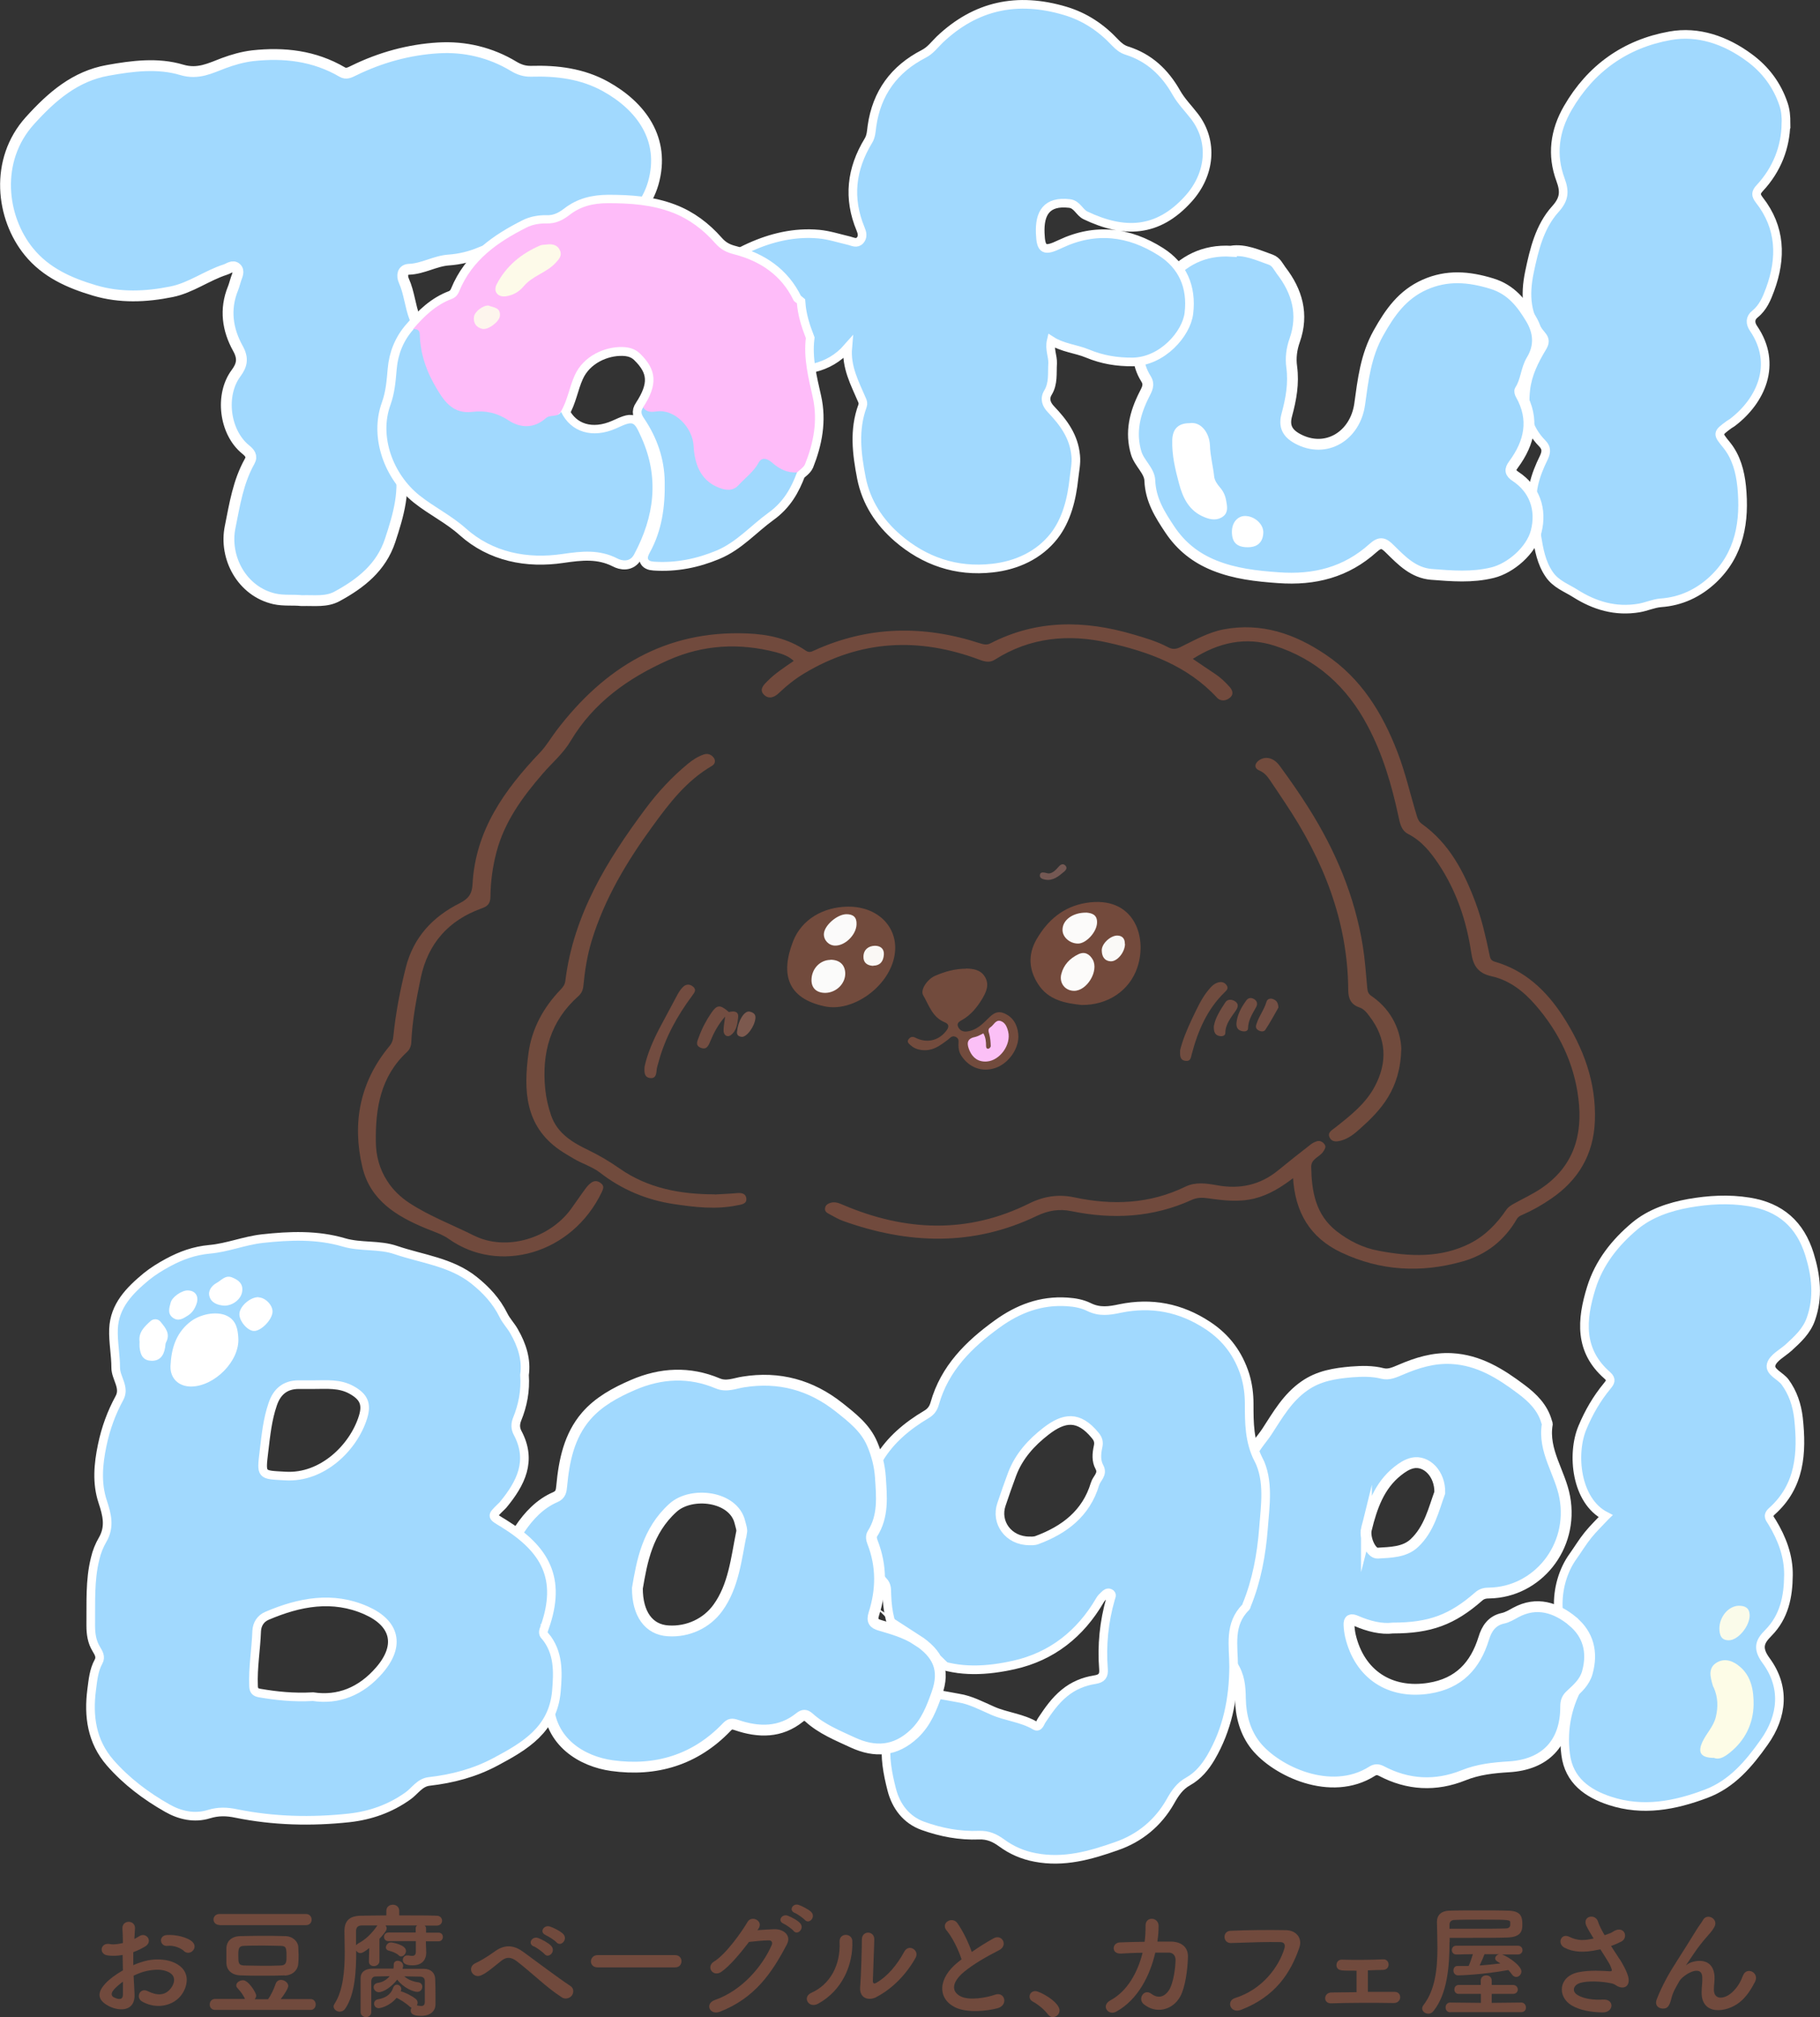 <?xml version="1.0" encoding="UTF-8"?>
<svg id="Layer_2" xmlns="http://www.w3.org/2000/svg" viewBox="0 0 115.93 128.47">
  <rect x="0" y="0" width="115.93" height="128.47" fill="#333333" stroke="none"/>
  <defs>
    <style>
      .cls-1 {
        fill: #fafbea;
      }

      .cls-2 {
        fill: #fbc0f6;
      }

      .cls-3 {
        fill: #fbfafa;
      }

      .cls-4 {
        fill: #724d41;
      }

      .cls-5 {
        fill: #714a3d;
      }

      .cls-6 {
        fill: #fdfae9;
      }

      .cls-7 {
        fill: #fbfbfa;
      }

      .cls-8 {
        fill: #724b3d;
      }

      .cls-9 {
        fill: #faf8f5;
      }

      .cls-10 {
        fill: #704c3f;
      }

      .cls-11 {
        fill: none;
        stroke-width: 1.11px;
      }

      .cls-11, .cls-12, .cls-13 {
        stroke: #fff;
        stroke-miterlimit: 10;
      }

      .cls-14 {
        fill: #fff;
      }

      .cls-15 {
        fill: #fdfce7;
      }

      .cls-16 {
        fill: #fdf5ed;
      }

      .cls-17 {
        fill: #fcfbfa;
      }

      .cls-18 {
        fill: #7c594e;
      }

      .cls-12 {
        stroke-width: .69px;
      }

      .cls-12, .cls-13, .cls-19 {
        fill: #a1d9fe;
      }

      .cls-13 {
        stroke-width: .55px;
      }

      .cls-20 {
        fill: #faf9f7;
      }

      .cls-21 {
        fill: #febcf9;
      }

      .cls-22 {
        fill: #724e42;
      }

      .cls-23 {
        fill: #734e42;
      }

      .cls-24 {
        fill: #734f44;
      }

      .cls-25 {
        fill: #745853;
      }

      .cls-26 {
        fill: #734a3c;
      }

      .cls-27 {
        fill: #714b3d;
      }

      .cls-28 {
        fill: #724c40;
      }
    </style>
  </defs>
  <g id="Layer_1-2" data-name="Layer_1">
    <g>
      <g>
        <path class="cls-5" d="M82.46,74.96c-.83.64-1.63,1.14-2.57,1.37-.99.24-1.97.12-2.95-.02-.36-.05-.69-.05-1.02.1-2.48,1.13-5.05,1.26-7.68.72-.78-.16-1.47-.04-2.19.3-4.07,1.96-8.2,1.81-12.36.32-.31-.11-.59-.29-.88-.44-.17-.08-.3-.2-.25-.4.04-.19.2-.27.38-.32.28-.07.53.04.78.15,3.96,1.68,7.92,1.85,11.84-.1.93-.46,1.86-.6,2.86-.39,2.43.52,4.81.43,7.09-.68.64-.31,1.33-.21,2-.09,1.46.27,2.77-.01,3.92-.96.66-.54,1.33-1.07,2-1.59.13-.11.29-.2.45-.25.2-.06.39.04.5.21.1.15.01.29-.08.43-.22.36-.79.47-.78.99.03,1.56.27,3.04,1.62,4.1.8.62,1.68,1.06,2.66,1.24,1.99.38,3.98.48,5.85-.47.94-.48,1.68-1.23,2.28-2.11.14-.21.33-.32.53-.43.56-.31,1.14-.58,1.67-.93,2.08-1.38,2.71-3.39,2.41-5.76-.28-2.26-1.24-4.22-2.72-5.93-.76-.88-1.67-1.6-2.82-1.85-.85-.19-1.16-.67-1.28-1.47-.3-2.03-.94-3.95-2.09-5.68-.51-.76-1.08-1.47-1.92-1.9-.48-.25-.54-.72-.64-1.17-.43-1.99-1-3.94-1.97-5.75-1.31-2.47-3.24-4.22-5.92-5.08-1.84-.59-3.55-.21-5.2.84.5.34.97.66,1.44.97.34.23.63.51.9.81.18.2.28.46.05.67-.25.23-.61.28-.85.02-1.88-2.03-4.34-2.92-6.93-3.5-2.52-.57-4.97-.35-7.22,1.08-.33.21-.64.13-.99,0-3.85-1.44-7.59-1.27-11.16.88-.58.35-1.11.77-1.6,1.24-.3.29-.66.42-.97.1-.3-.32-.01-.61.22-.84.49-.5,1.08-.88,1.69-1.3-.33-.31-.72-.44-1.12-.55-2.35-.61-4.64-.49-6.87.5-2.54,1.13-4.76,2.7-6.21,5.13-.49.83-1.19,1.4-1.79,2.1-1.29,1.49-2.44,3.06-2.95,5.01-.24.92-.37,1.86-.38,2.81,0,.46-.18.63-.59.77-2.09.76-3.39,2.23-3.85,4.42-.28,1.35-.54,2.7-.6,4.08-.01.24-.09.46-.27.63-1.69,1.56-2.02,3.59-1.99,5.73.01.88.23,1.72.72,2.48.37.58.85,1.04,1.43,1.42,1.29.84,2.73,1.38,4.09,2.06,2.06,1.03,4.81.19,6.18-1.67.32-.44.62-.89.94-1.32.1-.14.22-.27.36-.37.22-.16.44-.12.64.05.19.16.13.34.04.53-1.9,3.99-6.58,5.25-9.74,3.01-.45-.32-.97-.47-1.47-.68-1.87-.77-3.55-1.79-4.05-3.91-.66-2.81-.16-5.42,1.72-7.69.18-.21.24-.42.26-.68.15-1.47.43-2.91.79-4.34.49-1.93,1.72-3.23,3.43-4.09.56-.28.79-.6.82-1.21.18-3.43,2.04-6.02,4.3-8.39.41-.43.69-.93,1.04-1.39,3.05-4.01,6.94-6.4,12.14-6.19,1.32.05,2.62.32,3.74,1.09.2.14.35.09.53,0,3.46-1.58,7-1.63,10.58-.46.23.07.43.12.66,0,2.95-1.52,5.99-1.48,9.09-.57.76.22,1.53.45,2.23.82.28.15.5.12.76,0,.9-.44,1.78-.95,2.78-1.14,2.4-.45,4.52.28,6.48,1.6,2.27,1.52,3.62,3.72,4.58,6.2.51,1.32.82,2.7,1.23,4.05.06.21.13.39.32.53,1.77,1.26,2.71,3.09,3.44,5.05.39,1.05.64,2.15.87,3.25.04.2.06.4.33.48,1.93.55,3.29,1.84,4.35,3.47,1.31,2.02,2.13,4.21,2.04,6.67-.08,2.13-1.04,3.77-2.79,4.96-.58.4-1.18.74-1.82,1.02-.14.06-.27.12-.36.27-.79,1.37-1.97,2.29-3.48,2.71-2.63.74-5.22.6-7.71-.58-1.97-.93-2.95-2.55-3.07-4.82Z"/>
        <path class="cls-27" d="M45.52,76.07c.44-.03.89-.04,1.33-.08.31-.03.64-.04.69.33.04.36-.32.39-.58.44-1.35.28-2.7.12-4.04-.08-1.73-.26-3.31-.92-4.7-2-.51-.39-1.14-.57-1.69-.9-.3-.18-.6-.35-.89-.55-2.21-1.54-2.29-3.8-1.98-6.14.21-1.57.95-2.93,2.06-4.08.15-.16.26-.31.29-.54.52-4.21,2.65-7.67,5.11-10.97.79-1.06,1.68-2.02,2.7-2.86.3-.25.63-.46,1-.59.26-.09.51,0,.66.23.12.19.05.39-.14.5-1.6.93-2.7,2.36-3.76,3.82-1.65,2.26-3.08,4.64-3.9,7.34-.28.93-.43,1.89-.52,2.85-.03.27-.12.47-.32.65-1.79,1.59-2.34,3.62-2.11,5.92.06.58.19,1.14.38,1.69.4,1.14,1.36,1.71,2.36,2.19.7.34,1.35.72,1.99,1.17,1.81,1.27,3.89,1.65,6.07,1.65Z"/>
        <path class="cls-27" d="M89.26,66.8c-.07,2.59-1.29,3.89-2.66,5.11-.33.3-.69.58-1.12.71-.27.08-.62.15-.78-.17-.17-.33.14-.47.35-.64.96-.76,1.93-1.51,2.52-2.62.82-1.54.75-3.05-.33-4.46-.17-.23-.35-.47-.64-.57-.54-.18-.72-.56-.72-1.11-.03-4.41-1.6-8.31-4.02-11.92-.32-.48-.64-.97-.97-1.45-.17-.25-.36-.48-.67-.61-.34-.14-.33-.44-.01-.66.41-.27.93-.16,1.31.37.64.87,1.26,1.76,1.84,2.68,1.71,2.71,2.94,5.62,3.45,8.8.14.88.2,1.77.28,2.65.02.22.06.38.27.52,1.39.95,1.86,2.34,1.9,3.35Z"/>
        <path class="cls-26" d="M68.89,64c-1.03-.11-2.1-.3-2.76-1.32-.6-.92-.66-1.89-.11-2.85.71-1.23,1.71-2.09,3.16-2.33,3.02-.49,3.93,2.12,3.27,4.1-.5,1.5-1.9,2.42-3.55,2.4Z"/>
        <path class="cls-8" d="M53.99,57.74c2.11-.03,3.46,1.57,2.91,3.45-.53,1.82-2.67,3.26-4.36,2.9-2.41-.51-2.83-2.07-2.02-4.15.55-1.4,1.93-2.18,3.47-2.2Z"/>
        <path class="cls-8" d="M61.54,61.68c.44.01.94.07,1.21.55.28.48.07.95-.18,1.37-.32.53-.71,1.02-1.26,1.34-.17.1-.38.19-.29.43.09.23.3.35.56.32.49-.05.86-.34,1.19-.66.34-.33.65-.73,1.19-.5.57.24.84.72.9,1.32.09.87-.58,1.86-1.45,2.16-.85.29-1.68-.02-2.17-.77-.15-.23-.19-.46-.19-.71,0-.18.07-.39-.18-.5-.24-.11-.36.09-.5.19-.42.31-.83.64-1.39.66-.36.01-.69-.06-.97-.31-.12-.11-.26-.21-.14-.38.11-.16.26-.2.45-.1.73.37,1.51.18,1.99-.49.15-.21.14-.39-.14-.5-.78-.32-1-1.09-1.37-1.73-.19-.33.26-1.01.77-1.23.61-.26,1.24-.45,1.97-.45Z"/>
        <path class="cls-28" d="M41.06,67.92c.16-.76.52-1.62.95-2.44.38-.72.76-1.43,1.15-2.15.08-.15.18-.3.3-.43.19-.22.44-.26.67-.08.26.2.11.39-.04.59-.95,1.28-1.72,2.66-2.14,4.22-.05.19-.12.37-.13.56-.02.29-.1.52-.44.46-.31-.05-.36-.31-.32-.74Z"/>
        <path class="cls-10" d="M75.16,66.93c.15-.65.45-1.38.79-2.09.3-.62.58-1.26,1.03-1.8.17-.21.36-.41.64-.48.23-.06.43.03.54.23.09.17-.03.28-.14.39-1.13,1.09-1.72,2.48-2.11,3.96-.06.25-.08.46-.4.42-.3-.04-.36-.24-.34-.63Z"/>
        <path class="cls-4" d="M46.18,64.75c-.44.5-.71,1.02-.94,1.57-.12.3-.25.56-.62.4-.37-.16-.18-.45-.1-.69.2-.55.47-1.06.8-1.54.34-.49.54-.51,1-.13.04.03.09.09.12.09.3-.08.61-.05.58.32-.04.42-.11.9-.48,1.16-.21.15-.46,0-.45-.32,0-.27.06-.53.1-.86Z"/>
        <path class="cls-22" d="M77.33,65.31c.08-.49.41-1,.73-1.49.13-.2.42-.19.63-.04.22.16.17.36.04.56-.3.45-.67.85-.68,1.44,0,.19-.2.23-.36.2-.31-.05-.39-.28-.37-.68Z"/>
        <path class="cls-23" d="M78.76,65.14c.05-.51.3-.98.62-1.42.13-.18.31-.21.51-.09.21.13.22.33.12.51-.23.42-.5.82-.51,1.33,0,.22-.22.24-.41.19-.24-.06-.35-.22-.33-.52Z"/>
        <path class="cls-24" d="M81.43,64.17c-.24.42-.51.93-.83,1.41-.1.15-.32.12-.48.01-.16-.11-.13-.27-.07-.42.16-.48.48-.88.62-1.37.05-.18.24-.25.43-.17.2.08.32.21.33.54Z"/>
        <path class="cls-18" d="M46.96,65.63c.06-.63.45-1.26.77-1.21.2.04.41.13.39.41-.04.53-.56,1.24-.88,1.2-.24-.03-.34-.15-.28-.41Z"/>
        <path class="cls-25" d="M66.74,55.62c.24.04.48-.17.7-.43.13-.15.29-.22.44-.05.13.16-.01.3-.12.39-.34.28-.69.58-1.18.49-.16-.03-.38-.09-.34-.31.03-.19.22-.17.51-.09Z"/>
        <path class="cls-17" d="M68.42,63.1c-.57,0-.96-.49-.82-1.06.15-.6.55-1.01,1.09-1.27.4-.19.71-.02.92.35.39.72-.37,1.98-1.19,1.98Z"/>
        <path class="cls-17" d="M69.22,58.12c.31.03.67.12.66.62,0,.61-.71,1.37-1.23,1.35-.52-.01-.98-.42-.97-.88,0-.62.66-1.11,1.54-1.09Z"/>
        <path class="cls-20" d="M71.66,60.11c0,.53-.5,1.14-.92,1.11-.41-.03-.55-.33-.56-.68-.02-.44.56-.97,1-.96.31.01.48.2.47.53Z"/>
        <path class="cls-7" d="M52.89,61.12c.58,0,.93.31.95.85.02.66-.56,1.24-1.25,1.26-.56.01-.9-.29-.9-.81,0-.71.53-1.28,1.2-1.29Z"/>
        <path class="cls-3" d="M54.56,58.86c-.01.66-.72,1.37-1.36,1.36-.41,0-.74-.35-.72-.75.03-.54.85-1.25,1.44-1.25.42,0,.66.19.64.64Z"/>
        <path class="cls-9" d="M55.62,61.51c-.39-.02-.64-.21-.62-.61.02-.44.33-.66.73-.67.35,0,.6.19.57.57-.03.41-.22.69-.68.7Z"/>
        <path class="cls-2" d="M62.64,65.81c.15.27.17.53.17.8,0,.1.04.21.17.17.06-.02.13-.11.13-.16-.01-.25-.03-.5-.09-.74-.05-.18-.12-.34.07-.46.21-.14.33-.49.64-.4.3.09.42.39.49.68.2.83-.53,1.84-1.36,1.9-.54.04-.9-.23-1.1-.69-.16-.37-.24-.76.35-.87.18-.04.35-.15.53-.23Z"/>
      </g>
      <path class="cls-12" d="M19.21,38.25c-.53-.06-1.12.02-1.72-.11-2.08-.47-3.23-2.63-2.83-4.58.29-1.44.51-2.88,1.24-4.18.19-.34,0-.55-.26-.76-1.34-1.09-1.64-3.47-.6-4.86.37-.5.47-.93.12-1.56-.67-1.2-.86-2.5-.32-3.83.08-.19.12-.39.19-.59.08-.24.23-.52.02-.71-.22-.2-.48.03-.7.1-1.18.38-2.19,1.16-3.42,1.41-1.63.33-3.28.4-4.9-.08-1.59-.47-3.1-1.13-4.19-2.47-1.77-2.17-2.21-5.82.06-8.34,1.4-1.55,2.89-2.84,4.97-3.21,1.56-.28,3.18-.49,4.71-.03,1.04.31,1.82-.11,2.67-.43.6-.22,1.19-.39,1.84-.47,2.01-.22,3.93,0,5.71,1.04.25.15.48.03.72-.09,1.71-.84,3.53-1.34,5.41-1.45,1.68-.1,3.33.29,4.8,1.18.35.21.7.32,1.1.31,1.65-.05,3.26.15,4.73.96,2.26,1.25,3.85,3.36,3.05,6.17-.37,1.28-1.22,2.26-2.33,2.96-1.94,1.22-4.04,1.64-6.3,1.13-.8-.18-1.59-.01-2.34.3-.66.28-1.34.45-2.06.5-.87.06-1.64.56-2.53.59-.42.02-.47.41-.32.74.34.76.39,1.6.69,2.37.13.33.02.63-.05.94-.18.78-.12,1.63-.55,2.33-.45.74-.48,1.57-.56,2.38-.06.64-.07,1.28-.17,1.92-.09.55.22,1.1.35,1.63.42,1.75-.06,3.35-.59,4.96-.57,1.72-1.87,2.74-3.38,3.56-.68.37-1.43.25-2.22.27Z"/>
      <path class="cls-13" d="M113.76,7.91c-.03,1.45-.56,2.88-1.67,4.07-.25.27-.27.44-.03.75,1.38,1.76,1.43,3.7.69,5.71-.21.57-.45,1.15-.96,1.56-.32.25-.32.59-.09.92,1.55,2.28.45,4.61-1.33,5.97-.07.06-.16.1-.23.15-.77.57-.76.56-.15,1.31.61.76.85,1.68.95,2.62.22,2.22-.11,4.32-1.83,5.94-.93.87-2.04,1.39-3.32,1.48-.48.04-.91.25-1.39.33-1.5.25-2.83-.15-4.06-.93-.57-.36-1.23-.59-1.65-1.2-.52-.75-.66-1.6-.8-2.45-.07-.45-.06-.92-.17-1.36-.34-1.31.06-2.5.62-3.64.19-.4.15-.64-.1-.9-.95-.96-1.2-2.14-1.05-3.43.11-.98.54-1.84,1.04-2.67.19-.31.21-.51-.03-.79-1.01-1.18-1.08-2.56-.78-4.01.3-1.44.65-2.91,1.65-4.02.58-.64.61-1.12.33-1.88-.58-1.56-.38-3.1.46-4.55,1.46-2.53,3.67-4.1,6.51-4.61,1.81-.33,3.56.29,5.04,1.38,1.03.75,1.79,1.75,2.2,2.99.12.36.16.71.16,1.26Z"/>
      <g>
        <path class="cls-12" d="M78.43,15.99c.86-.13,1.68.25,2.52.55.35.13.47.44.65.68,1.03,1.33,1.45,2.8.87,4.45-.2.56-.27,1.13-.19,1.7.14,1.05-.04,2.04-.31,3.04-.2.72.02,1.17.68,1.53,1.81.98,3.68-.18,3.96-2.21.21-1.52.38-3.07,1.19-4.52.75-1.34,1.54-2.45,2.95-3.08,1.42-.63,2.8-.52,4.27-.07,1.25.38,1.92,1.27,2.51,2.26.49.83.57,1.72.03,2.61-.36.59-.35,1.33-.74,1.92-.04.06,0,.19.04.26.91,1.6.58,3.07-.45,4.47-.25.33-.23.53.14.77,1.19.79,1.66,2.08,1.3,3.5-.31,1.21-1.63,2.34-2.78,2.62-1.3.32-2.59.21-3.88.11-1.15-.09-1.9-.87-2.64-1.6-.4-.4-.61-.51-1.09-.08-1.71,1.54-3.72,2.06-6.03,1.89-1.41-.1-2.76-.25-4.08-.78-1.19-.48-2.12-1.22-2.83-2.28-.64-.96-1.23-1.89-1.28-3.13-.02-.62-.68-1.11-.87-1.76-.39-1.32-.08-2.53.51-3.7.17-.34.36-.63.12-1.01-.61-.97-.6-1.98-.29-3.05.35-1.18.88-2.29,1.62-3.23.99-1.24,2.35-1.96,4.1-1.85Z"/>
        <g>
          <path class="cls-14" d="M75.77,26.95c.77-.12,1.27.67,1.3,1.4.02.69.2,1.33.27,2,.03.25.19.48.36.68.21.24.34.5.4.83.07.38.15.76-.18,1.02-.36.28-.78.23-1.19.06-.98-.39-1.38-1.21-1.63-2.15-.24-.9-.46-1.81-.43-2.76.02-.71.38-1.08,1.1-1.08Z"/>
          <path class="cls-14" d="M78.47,33.86c0-.58.36-1,.84-1,.6,0,1.18.52,1.16,1.06-.02.61-.37.94-1.01.93-.68,0-.99-.32-.99-.98Z"/>
        </g>
      </g>
      <path class="cls-13" d="M44.68,19.3c.16-1.93,1.53-2.85,3.07-3.55,1.39-.63,2.87-.98,4.41-.84.65.06,1.29.27,1.93.42.24.06.49.21.7-.03.19-.22.13-.47.03-.71-.82-1.96-.6-3.83.49-5.62.18-.29.19-.62.23-.93.3-2.12,1.42-3.64,3.3-4.61.43-.22.69-.59,1.01-.9,2.3-2.19,4.96-2.74,7.99-1.84,1.28.38,2.31,1.08,3.2,2.03.21.22.44.41.73.5,1.43.45,2.43,1.39,3.16,2.68.31.55.78,1.02,1.17,1.53,1.21,1.6.99,3.69-.4,5.23-1.97,2.19-4.13,2.21-6.55,1.06-.39-.18-.54-.71-1.03-.76-1.46-.17-1.91.62-1.86,1.89.04,1.08.26,1.18,1.28.69,2.24-1.06,4.39-.79,6.4.49,1.39.88,1.99,2.24,1.79,3.92-.16,1.32-1.7,3.07-3.57,3.1-1,.01-1.94-.14-2.88-.53-.74-.31-1.59-.36-2.32-.83-.13.55.11.99.09,1.45-.04.64.06,1.28-.3,1.87-.24.4-.09.76.2,1.06.8.84,1.46,1.73,1.57,2.95.05.5-.06.96-.11,1.43-.14,1.33-.47,2.67-1.28,3.7-.95,1.2-2.36,1.86-3.92,2.03-2.3.26-4.34-.45-6.05-1.93-1.14-.99-1.98-2.24-2.29-3.81-.3-1.55-.49-3.07.07-4.59.05-.15.02-.26-.04-.39-.45-1.05-1.01-2.07-.9-3.33-1.25,1.43-2.87,1.51-4.55,1.5-1.76-.02-3.11-.8-4.24-2.07-.52-.42-.82-1.6-.57-2.23Z"/>
      <g>
        <path class="cls-11" d="M51.28,29.56c-.09.21-.33.36-.51.53-.38,1.02-.88,1.9-1.83,2.58-1.11.8-2.02,1.87-3.32,2.41-1.26.53-2.57.79-3.95.7-.51-.03-.45-.27-.28-.58.78-1.41.98-2.94.95-4.52-.02-1.46-.49-2.79-1.29-3.99-.18-.27-.27-.46-.08-.73.95-1.45.88-2.39-.19-3.43-.33-.32-.73-.41-1.12-.42-1.12-.03-2.48.56-3.04,1.8-.35.77-.46,1.62-.9,2.34-.04.05-.09.1-.14.15.05-.03.1-.08.14-.15.62,1.3,2.01,1.72,3.51,1.05,1.11-.5,1.12-.5,1.61.59,1.15,2.56.82,5.03-.47,7.44-.27.51-.78.41-1.08.25-1.14-.58-2.25-.46-3.48-.28-2.23.33-4.44-.09-6.17-1.64-.91-.82-2-1.34-2.94-2.09-1.69-1.35-2.58-3.76-1.85-5.76.28-.78.33-1.51.4-2.29.08-.94.43-1.82,1.08-2.54.69-.81,1.45-1.54,2.46-1.92.23-.09.37-.26.46-.48.82-2,2.46-3.14,4.29-4.06.37-.19.84-.27,1.26-.26.58.02,1.03-.2,1.45-.52.74-.58,1.54-.77,2.48-.78,1.41,0,2.79.09,4.11.6,1.07.41,1.97,1.1,2.71,1.94.36.41.71.59,1.23.72,1.65.43,3,1.33,3.77,2.93.04.07.13.12.2.18.06.78.29,1.51.57,2.23-.15,1.29.16,2.52.44,3.76.33,1.48.06,2.89-.49,4.27Z"/>
        <g>
          <path class="cls-21" d="M50.76,19.3c.06.78.29,1.51.57,2.23-.15,1.29.16,2.52.44,3.76.33,1.48.06,2.89-.49,4.27-.09.21-.33.35-.51.53-.6.4-1.06,0-1.5-.31-.42-.3-.71-.35-1.01.13-.19.31-.5.54-.76.8-.89.89-1.81.87-2.66-.07-.56-.62-.78-1.4-.88-2.2-.17-1.33-.8-1.97-2.14-2.03-.35-.02-.77.06-.86-.46.95-1.45.88-2.39-.19-3.43-.33-.32-.73-.41-1.12-.42-1.12-.03-2.48.56-3.04,1.8-.35.77-.46,1.62-.9,2.34-.82.94-2.38,1.45-3.57.68-.63-.41-1.25-.58-1.95-.48-1.24.17-1.94-.56-2.51-1.47-.64-1.02-1.05-2.14-1.16-3.36-.02-.24-.13-.44-.2-.66.69-.81,1.45-1.54,2.47-1.92.23-.09.37-.26.46-.48.82-2,2.46-3.14,4.29-4.06.37-.19.84-.27,1.26-.26.58.02,1.03-.2,1.45-.52.73-.58,1.54-.77,2.48-.77,1.41,0,2.79.09,4.11.6,1.07.41,1.97,1.1,2.71,1.94.36.41.71.59,1.23.72,1.65.43,3,1.33,3.77,2.93.04.07.13.12.2.18Z"/>
          <path class="cls-19" d="M26.33,20.95c.22.01.4.05.41.35.03,1.27.45,2.42,1.1,3.49.5.84,1.07,1.58,2.24,1.44.82-.1,1.57.05,2.31.54.74.49,1.62.54,2.38-.14.28-.25.75-.03.97-.4.62,1.3,2.01,1.72,3.51,1.05,1.11-.5,1.12-.5,1.61.59,1.15,2.56.82,5.03-.47,7.44-.27.51-.78.41-1.08.25-1.14-.58-2.25-.46-3.48-.28-2.23.33-4.44-.09-6.17-1.64-.92-.82-2-1.34-2.94-2.09-1.69-1.35-2.58-3.76-1.85-5.76.28-.78.33-1.51.4-2.29.08-.94.43-1.82,1.08-2.54Z"/>
          <path class="cls-19" d="M40.97,25.94c.21.34.56.3.86.26,1.14-.16,2.29,1.02,2.35,2.2.06,1.07.39,2.19,1.62,2.66.46.18.89.22,1.25-.17.43-.47.95-.84,1.27-1.42.21-.39.56-.27.86-.01.45.4.96.67,1.59.62-.38,1.02-.88,1.9-1.83,2.58-1.11.8-2.02,1.87-3.32,2.41-1.26.52-2.57.79-3.95.7-.51-.03-.45-.27-.28-.58.78-1.41.98-2.94.95-4.52-.02-1.46-.49-2.79-1.29-3.99-.18-.26-.28-.46-.08-.73Z"/>
        </g>
      </g>
      <g>
        <path class="cls-6" d="M34.93,15.56c.33-.02.6.07.74.39.15.34-.07.56-.27.78-.58.64-1.48.83-2.03,1.49-.32.38-.69.58-1.15.65-.52.07-.82-.32-.58-.77.6-1.16,1.57-1.95,2.75-2.46.16-.07.36-.05.54-.08Z"/>
        <path class="cls-16" d="M31.14,19.47c.33.12.76.12.7.66-.04.36-.75.91-1.13.81-.37-.09-.57-.36-.52-.76.04-.34.6-.76.95-.72Z"/>
      </g>
      <g>
        <g>
          <path class="cls-13" d="M102.27,96.55c-1.89-.97-2.18-3.96-1.47-5.64.4-.96.91-1.84,1.57-2.64.19-.23.32-.41.01-.68-1.81-1.58-1.65-3.54-1.02-5.57.5-1.61,1.51-2.88,2.77-3.94.98-.82,2.22-1.23,3.44-1.45,1.25-.22,2.54-.3,3.84-.09,2.01.32,3.26,1.44,3.85,3.34.42,1.36.58,2.73.09,4.12-.27.77-.84,1.29-1.42,1.82-.39.35-.99.65-1.11,1.08-.13.47.6.72.89,1.12.5.69.75,1.45.85,2.29.24,2.22.11,4.33-1.7,5.94-.33.3-.1.48.02.69.63,1.04,1.06,2.17,1.04,3.38-.01,1.34-.26,2.64-1.28,3.67-.5.51-.76.93-.14,1.77,1.22,1.66,1.07,3.52-.13,5.2-.97,1.37-2.05,2.66-3.71,3.28-1.99.75-4.02,1.13-6.1.45-1.44-.47-2.62-1.3-2.83-2.95-.22-1.69.14-3.29,1.03-4.74.33-.53.36-.94-.11-1.39-1.81-1.74-1.75-4.7-.44-6.51.32-.45.6-.92.95-1.35.33-.41.71-.77,1.1-1.19Z"/>
          <g>
            <path class="cls-15" d="M109.2,111.95c-.87,0-1.08-.34-.75-1.04.25-.53.69-.95.84-1.55.16-.65.14-1.26-.12-1.87-.03-.06-.07-.12-.08-.19-.15-.52-.3-1.08.26-1.42.54-.32,1.08-.09,1.5.28.72.62.86,1.54.85,2.39-.02,1.22-.54,2.29-1.52,3.07-.3.24-.64.46-.97.34Z"/>
            <path class="cls-1" d="M110.76,102.26c.4,0,.67.14.69.58.02.7-.73,1.62-1.33,1.62-.48,0-.59-.32-.6-.74,0-.75.57-1.44,1.23-1.46Z"/>
          </g>
        </g>
        <path class="cls-12" d="M100.18,103.25c-1.05-.86-2.28-1.29-3.63-.56-.26.14-.53.31-.82.37-.71.15-1.04.68-1.22,1.28-.54,1.75-1.6,2.87-3.47,3.17-2.49.4-4.44-.87-5.02-3.33-.05-.22-.08-.45-.09-.68-.02-.37.13-.42.47-.27.78.34,1.6.54,2.32.45,2.37,0,3.78-.53,5.46-2,.21-.19.43-.23.69-.23,3.03-.05,5.4-2.91,4.8-6.11-.29-1.57-1.4-2.94-1.11-4.65,0-.04-.03-.08-.04-.13-.25-.91-.89-1.54-1.61-2.08-1.33-1-2.71-1.87-4.45-1.96-1.16-.06-2.22.27-3.26.72-.36.15-.73.33-1.13.23-.66-.17-1.33-.15-1.99-.1-1.05.09-2.08.25-2.99.89-1.08.75-1.7,1.85-2.39,2.91-.39.59-.94,1.11-1.09,1.82-.32,1.48-.77,2.95-.6,4.48.09.82-.19,1.53-.47,2.25-.11.28-.34.48-.44.77-.68,1.91-.78,3.8.39,5.55.46.69.51,1.37.52,2.13.02,1.1.3,2.16.99,3.02,1.29,1.6,4.78,3.27,7.4,1.61.19-.12.36-.13.58-.02,1.7.9,3.47.99,5.24.28.94-.38,1.9-.48,2.87-.54,2.33-.13,3.65-1.5,3.64-3.84,0-.33.08-.54.33-.76.43-.4.88-.79,1.05-1.41.36-1.29.06-2.43-.93-3.25ZM87.04,97.36c.35-1.38.8-2.73,1.98-3.67.29-.23.6-.44.96-.52.88-.19,1.76.69,1.73,1.89-.38,1.03-.66,2.32-1.63,3.22-.62.58-1.52.58-2.33.63-.41.03-.86-.95-.71-1.55Z"/>
        <path class="cls-13" d="M80.16,92.95c-.59-1.17-.59-2.33-.59-3.55,0-.62-.08-1.24-.26-1.83-.42-1.32-1.18-2.37-2.38-3.16-1.73-1.14-3.59-1.49-5.58-1.08-.7.15-1.31.24-1.98-.09-.42-.21-.9-.3-1.4-.33-1.67-.11-3.11.44-4.43,1.39-1.82,1.31-3.37,2.84-4,5.08-.09.32-.25.53-.52.69-2.55,1.51-4.13,3.58-3.92,6.98-.21,1.22.11,2.55,1.17,3.66.24.25.21.54.22.83.08,2.38.89,3.51,2.94,4.32,1.68.67,3.46.55,5.16.17,2.41-.54,4.23-1.98,5.48-4.13.07-.12.17-.22.27-.31.1-.1.22-.2.36-.13.18.09.07.24.04.36-.42,1.47-.57,2.96-.45,4.48.03.41-.1.6-.56.67-.7.11-1.36.38-1.93.85-.6.49-1.02,1.1-1.44,1.73-.1.14-.18.5-.42.35-.84-.5-1.83-.57-2.7-.95-.71-.31-1.41-.69-2.18-.81-.87-.14-1.77-.42-2.65-.13-1.3.43-1.73,1.39-1.93,2.82-.14,1.06.06,2.12.32,3.13.27,1.07.93,1.94,1.99,2.32,1.14.41,2.34.64,3.57.59.57-.02,1,.17,1.45.5.63.46,1.33.77,2.13.92,1.82.35,3.51-.13,5.18-.72,1.48-.51,2.65-1.48,3.42-2.83.3-.54.61-1,1.14-1.29.64-.36,1.09-.91,1.45-1.52,1.05-1.79,1.44-3.75,1.45-5.79,0-1.32-.33-2.7.78-3.79.03-.03.03-.08.05-.13.64-1.56.94-3.22,1.07-4.87.11-1.47.37-3.05-.32-4.42ZM69.75,94.5c-.56,1.88-1.95,2.93-3.7,3.58-.19.07-.41.05-.48.05-1.34,0-2.17-1.18-1.78-2.32.22-.65.44-1.29.68-1.93.43-1.14,1.22-2.01,2.15-2.73,1.15-.89,2.08-1.03,3.14.26.2.24.25.44.18.74-.09.42-.13.88.09,1.28.25.46-.18.72-.28,1.07Z"/>
        <path class="cls-12" d="M58.4,104.44c-.73-.47-1.53-.69-2.34-.93-.39-.11-.54-.28-.4-.72.49-1.53.51-3.06-.08-4.57-.07-.18-.11-.38-.01-.54.72-1.13.59-2.36.51-3.6-.05-.74-.23-1.44-.52-2.12-.43-1.02-1.27-1.67-2.1-2.33-1.8-1.43-3.84-1.99-6.12-1.62-.53.08-1.06.33-1.62.09-1.81-.76-3.62-.67-5.4.1-1.11.48-2.19,1.06-2.99,1.99-1.08,1.26-1.4,2.83-1.55,4.44-.03.32-.06.56-.4.71-.98.42-1.7,1.19-2.27,2.04-.95,1.41-1.19,3.05-1.23,4.89-.19,1.64.75,2.91,2.11,3.89.47.34.67.71.78,1.2.07.33.14.68.15,1.02.07,2.59,2.19,3.8,4.05,4.06,2.8.39,5.31-.35,7.32-2.45.21-.22.33-.23.63-.13,1.41.48,2.79.5,4.02-.49.23-.18.37-.18.58,0,.81.74,1.83,1.15,2.8,1.6,1.41.65,2.72.58,3.93-.57.75-.72,1.09-1.62,1.42-2.54.55-1.53.09-2.55-1.29-3.44ZM47.23,97.61c-.33,1.65-.5,3.4-1.5,4.78-.71.99-1.91,1.55-3.16,1.47-1.25-.07-1.97-1.09-1.97-2.71.29-1.7.63-3.65,2.27-5.13,1.17-1.06,3.86-.75,4.26.92.05.22.15.45.11.67Z"/>
        <path class="cls-13" d="M34.72,104.2c-.17-.2-.11-.33-.03-.55,1.11-3.13.04-4.99-2.6-6.63-.78-.48-.82-.42-.19-1.04.05-.05.1-.09.15-.15,1.12-1.36,1.87-2.8.92-4.58-.15-.28-.15-.57-.03-.87.36-.88.54-1.8.47-2.82.14-.97-.16-1.9-.66-2.77-.2-.36-.5-.66-.68-1.03-.45-.91-1.11-1.62-1.89-2.24-1.45-1.15-3.28-1.34-4.96-1.91-1.07-.37-2.23-.17-3.32-.49-1.7-.5-3.44-.43-5.19-.24-1.15.13-2.23.58-3.36.68-.98.09-1.83.4-2.66.85-.48.26-.95.55-1.37.89-1.06.88-2.03,1.85-2.09,3.34-.03.82.14,1.64.14,2.46,0,.66.61,1.25.24,1.93-.52.95-.88,1.95-1.1,3.01-.25,1.2-.36,2.41.03,3.59.27.82.48,1.59,0,2.42-.21.36-.38.77-.48,1.21-.35,1.4-.26,2.83-.28,4.25,0,.54.07,1.05.36,1.52.14.23.3.49.14.78-.31.56-.36,1.19-.44,1.79-.22,1.69,0,3.3,1.17,4.65,1.04,1.19,2.29,2.13,3.65,2.9.79.45,1.72.67,2.65.38.59-.18,1.13-.17,1.74-.04,2.37.48,4.78.54,7.19.28,1.35-.15,2.62-.59,3.76-1.41.43-.31.74-.84,1.33-.91,1.49-.17,2.9-.54,4.23-1.25,1.88-1,3.66-2.05,3.88-4.48.11-1.26.15-2.49-.72-3.54ZM16.82,92.38c.12-1,.22-1.99.55-2.95.27-.81.8-1.24,1.63-1.25.34,0,.69,0,1.03,0,.8,0,1.6-.08,2.35.33.78.43,1.01.89.74,1.75-.6,1.92-2.58,3.88-4.94,3.74-1.58-.09-1.55-.01-1.36-1.62ZM24.17,106.36c-1.18,1.37-2.64,1.93-4.23,1.69-1.27.07-2.34-.05-3.4-.23-.29-.05-.38-.17-.39-.45-.05-1.17.16-2.33.2-3.5.02-.43.25-.8.66-.97,2.06-.88,4.18-1.29,6.32-.34,1.82.81,2.21,2.21.84,3.8Z"/>
        <g>
          <path class="cls-14" d="M12.17,88.3c-.79,0-1.34-.52-1.31-1.31.05-1.06.32-2.03,1.18-2.75.66-.56,1.75-.76,2.4-.45.62.29.71.89.74,1.41.1,1.48-1.53,3.1-3.02,3.1Z"/>
          <path class="cls-14" d="M8.89,85.44c-.08-.6.32-.96.7-1.31.18-.16.48-.16.64.05.3.37.64.75.35,1.3-.05.09-.04.21-.06.32-.09.58-.38.87-.86.86-.48-.01-.71-.27-.77-.87-.01-.11,0-.22,0-.34Z"/>
          <path class="cls-14" d="M16.47,82.62c.45.02.91.51.89.93-.03.52-.76,1.25-1.21,1.21-.41-.03-.93-.66-.9-1.1.03-.49.71-1.07,1.22-1.05Z"/>
          <path class="cls-14" d="M14.29,83.15c-.43-.03-.84-.18-.95-.6-.1-.35.14-.67.46-.85.3-.16.55-.52.98-.35.4.16.71.39.65.88-.06.5-.59.92-1.14.92Z"/>
          <path class="cls-14" d="M11.96,82.18c.5.01.72.38.56.85-.11.33-.29.59-.57.76-.28.18-.6.39-.95.12-.35-.27-.21-.63-.13-.95.09-.37.72-.79,1.09-.78Z"/>
        </g>
      </g>
      <g>
        <path class="cls-5" d="M8.57,126.98c.06,1.13-.95,1.11-1.59.8-.94-.46-.68-1.02-.26-1.47.24-.26.65-.57,1.11-.83,0-.33-.02-.67-.02-.98-.32.06-.65.07-.95.03-.58-.07-.49-.86.17-.72.2.04.49,0,.8-.07,0-.37-.02-.62-.03-.92-.03-.58.83-.57.8,0-.02.17-.02.43-.04.66.12-.06.22-.12.32-.18.43-.28.91.34.35.67-.24.14-.49.26-.74.35,0,.24,0,.54,0,.83.22-.1.45-.18.66-.24.68-.2,1.35-.13,1.75,0,1.3.45,1.09,1.51.69,2.09-.51.74-1.61.99-2.53.47-.45-.26-.14-.91.34-.67.61.3,1.12.31,1.5-.2.19-.25.41-.81-.28-1.06-.31-.12-.72-.14-1.28-.02-.28.06-.56.17-.83.3.02.42.05.83.06,1.17ZM7.24,126.73c-.17.18-.17.39.02.47.34.17.57.14.57-.17,0-.21,0-.5,0-.83-.23.17-.43.34-.59.52ZM11.71,124.24c-.2-.18-.64-.37-1.04-.32-.48.06-.61-.65-.04-.69s1.35.15,1.64.45c.19.2.14.42,0,.56s-.37.18-.57,0Z"/>
        <path class="cls-5" d="M13.71,128c-.24,0-.35-.17-.35-.35s.12-.35.35-.35h1.9c-.17-.32-.21-.38-.5-.71-.05-.06-.06-.1-.06-.16,0-.17.22-.32.43-.32.35,0,.84.8.84.98,0,.09-.05.17-.1.23h.57s.28,0,.28,0c.2-.26.39-.69.49-.99.06-.17.2-.24.34-.24.22,0,.46.17.46.39,0,.13-.23.52-.48.83h1.91c.21,0,.32.17.32.34s-.11.35-.32.35h-6.08ZM13.98,122.59c-.25,0-.38-.18-.38-.35s.13-.35.38-.35h5.51c.24,0,.36.18.36.36s-.12.35-.36.35h-5.51ZM18.14,125.8c-.46.02-.95.02-1.43.02s-.95,0-1.39-.02c-.57-.02-.87-.33-.9-.76,0-.17,0-.32,0-.46,0-.19,0-.37,0-.54.02-.35.25-.72.88-.74.33,0,.76-.02,1.21-.02.55,0,1.15,0,1.65.02.48,0,.82.34.84.68,0,.16.02.34.02.52s0,.36-.02.54c-.02.41-.35.76-.88.77ZM18.25,124.59c0-.54-.02-.66-.37-.67-.29,0-.66-.02-1.04-.02-.46,0-.93,0-1.3.02-.34,0-.36.22-.36.57,0,.52,0,.66.37.68.34,0,.74.02,1.15.02s.83,0,1.2-.02c.33-.02.35-.21.35-.58Z"/>
        <path class="cls-5" d="M27.13,123.62v.18l.02.54v.02c0,.35-.18.8-.87.8-.32,0-.62-.06-.62-.35,0-.14.1-.28.28-.28.03,0,.06,0,.09,0,.08.02.15.03.21.03.15,0,.25-.06.25-.28v-.66h-1.74c-.19,0-.29-.13-.29-.28,0-.13.1-.27.29-.27h1.73v-.27c0-.08.03-.13.09-.18-.63,0-1.36,0-2.01,0,.04.06.07.12.07.19,0,.06-.02.19-.46.66v1.41c0,.21-.18.33-.35.33s-.32-.09-.32-.29v-.02l.02-.84c-.4.32-.51.32-.57.32-.11,0-.2-.06-.26-.16,0,1.28-.07,2.75-.68,3.67-.1.16-.24.22-.37.22-.2,0-.39-.15-.39-.33,0-.06.02-.11.06-.17.55-.85.65-2.13.65-3.3,0-.46-.02-.91-.02-1.31v-.02c0-.64.31-.96,1.02-.98.41,0,1-.02,1.65-.02v-.29c0-.26.2-.39.41-.39s.41.13.41.39v.29c.96,0,1.9,0,2.39.02.22,0,.34.16.34.32s-.12.31-.35.31c-.19,0-.45,0-.76,0,.05.04.09.1.09.18v.27h.8c.18,0,.27.13.27.27,0,.14-.09.28-.27.28h-.79ZM22.68,123.88s.08-.08.13-.11c.48-.25.87-.63,1.23-1.15-.42,0-.76,0-.98,0-.28,0-.38.14-.38.36v.89ZM26.55,127.71c.11.02.2.04.28.04.14,0,.23-.06.23-.26v-.52c0-.28,0-.61,0-.8,0-.17-.09-.28-.28-.29-.36,0-.69-.02-1.03-.02.25.22.57.34.89.38.17.02.26.15.26.28,0,.17-.12.33-.32.33-.25,0-.87-.25-1.28-.78-.35.46-.87.8-1.17.8-.2,0-.33-.17-.33-.32,0-.13.09-.24.26-.27.29-.04.57-.19.76-.43-.32,0-.61.02-.9.02-.17,0-.26.13-.27.29,0,.24,0,.58,0,.94s0,.72,0,1.02v.02c0,.2-.17.32-.33.32s-.35-.11-.35-.32c0-.32,0-.7,0-1.09s0-.77,0-1.06c0-.39.26-.61.75-.62h1.34c.02-.08.02-.17.02-.25,0-.17.12-.25.25-.25.17,0,.35.12.35.31,0,.08-.04.19-.04.2h1.34c.46,0,.72.25.74.63.02.37.02.87.02,1.07,0,.09,0,.35,0,.54v.03c0,.38-.28.73-.92.73-.57,0-.66-.18-.66-.35,0-.06.02-.12.05-.17-.03-.02-.07-.03-.1-.06-.28-.26-.66-.49-.85-.57-.46.56-1.07.66-1.13.66-.19,0-.3-.14-.3-.29,0-.13.08-.25.26-.28.39-.06.8-.27.94-.7.06-.17.16-.23.25-.23.14,0,.28.13.28.27,0,.05,0,.09-.04.15.25.06.76.31.96.49.09.07.12.16.12.24,0,.07-.02.13-.06.19h0ZM25.4,124.52c-.2-.17-.43-.24-.65-.3-.12-.03-.17-.12-.17-.2,0-.15.14-.32.32-.32.09,0,.96.15.96.54,0,.17-.14.35-.31.35-.05,0-.1-.02-.16-.06Z"/>
        <path class="cls-5" d="M35.76,127.18c-.95-.61-1.83-1.5-2.84-2.28-.37-.28-.66-.28-.96-.05-.58.46-.96.8-1.32.95-.54.23-.95-.54-.31-.8.2-.09.69-.36,1.22-.75.65-.46,1.24-.35,1.79.06.63.46,2.17,1.62,3,2.17.23.15.21.44.08.61-.13.17-.42.26-.65.1ZM34,123.96c-.42-.18-.1-.68.28-.54.22.08.65.31.83.5.32.35-.16.84-.43.52-.11-.13-.51-.42-.68-.49ZM34.76,123.23c-.43-.17-.12-.67.27-.54.22.07.65.28.84.47.33.33-.13.85-.42.54-.11-.13-.53-.4-.69-.46Z"/>
        <path class="cls-5" d="M38.06,125.29c-.28,0-.42-.19-.42-.38s.15-.4.42-.4h4.95c.27,0,.4.2.4.39s-.13.39-.4.39h-4.95Z"/>
        <path class="cls-5" d="M48.25,122.92c.34-.02.72-.05,1.04-.06.61-.03,1.13.39.84.95-.96,1.84-2.05,3.43-4.26,4.3-.67.26-.99-.51-.34-.74,1.75-.61,3.05-2.17,3.63-3.51.06-.15,0-.3-.19-.29-.33,0-.91.06-1.26.1-.54.71-1.23,1.54-1.77,1.91-.53.35-.99-.33-.46-.66.76-.46,1.78-1.91,2.14-2.53.26-.44,1.05-.06.68.46l-.06.07ZM49.9,122.5c-.4-.17-.09-.64.28-.5.21.08.61.28.78.47.31.33-.15.81-.41.5-.1-.13-.49-.4-.65-.47ZM50.62,121.82c-.4-.16-.12-.63.25-.51.21.07.61.27.8.45.32.32-.13.81-.4.51-.11-.12-.49-.39-.65-.45Z"/>
        <path class="cls-5" d="M51.68,126.91c1.17-.52,1.87-1.73,1.8-3.24-.03-.61.8-.57.81-.06.06,1.49-.62,3.13-2.17,3.99-.61.34-1.04-.42-.44-.69ZM55.81,127.19c-.51.25-1.07.05-1.02-.63.06-.71.11-2.58.11-3.05,0-.58.8-.57.79,0,0,.31-.09,2.39-.09,2.65,0,.17.09.19.24.1.68-.39,1.3-1.12,1.76-1.97.28-.53.99-.09.72.39-.54.98-1.43,1.95-2.5,2.5Z"/>
        <path class="cls-5" d="M60.3,122.95c-.41-.5.36-.93.68-.48.34.48.69,1.18.92,1.84.43-.3.87-.58,1.39-.87.54-.3.95.46.34.76-.8.41-1.61.87-2.24,1.39-.78.66-.8,1.25-.19,1.55.55.28,1.68.07,2.15-.1.66-.25.9.65.2.85-.62.17-1.94.33-2.72-.06-1.13-.57-1.09-1.85.19-2.87.08-.06.15-.13.23-.18-.2-.62-.58-1.39-.95-1.84Z"/>
        <path class="cls-5" d="M66.76,128.3c-.2-.29-.63-.65-.97-.83-.15-.08-.21-.2-.21-.32,0-.18.14-.35.37-.35.28,0,1.54.69,1.54,1.23,0,.25-.21.43-.43.43-.11,0-.22-.06-.3-.17Z"/>
        <path class="cls-5" d="M71.4,124.41c-.63.03-.58-.69-.06-.71.45-.02,1-.03,1.57-.04.05-.35.06-.71.06-1.04,0-.6.83-.54.83.03,0,.3-.02.65-.08,1,.32,0,.63,0,.91,0,.61.02,1.06.34,1.04.98-.02.8-.17,1.94-.5,2.53-.49.87-1.55,1.11-2.32.47-.4-.33.02-1.02.5-.65.43.32.83.18,1.1-.22.31-.46.43-1.54.43-1.95,0-.25-.15-.46-.43-.46-.24,0-.54,0-.86,0-.33,1.43-1.09,2.99-2.49,3.76-.5.28-1-.38-.37-.72,1.08-.58,1.74-1.78,2.05-3.03-.5,0-.98.03-1.38.05Z"/>
        <path class="cls-5" d="M78.68,127.24c1.74-.55,2.77-1.98,3.13-3.14.06-.21.04-.41-.25-.42-.77-.02-2.02.02-3.15.06-.52.02-.57-.76-.02-.78,1.04-.05,2.51-.06,3.51-.04.64,0,1.09.49.86,1.13-.55,1.58-1.51,3.1-3.72,3.95-.67.25-.96-.58-.36-.76Z"/>
        <path class="cls-5" d="M85.46,125.47c-.23,0-.34-.17-.33-.34s.12-.34.35-.33c.76.02,1.76.02,2.61-.02.24-.02.36.16.36.33s-.11.33-.35.34c-.27,0-.61.02-.97.03,0,.45,0,1.01,0,1.37.61,0,1.22,0,1.71,0s.46.72-.06.71c-1.23-.02-2.88-.02-3.98.02-.54.02-.5-.68,0-.69.43,0,1.01-.02,1.61-.02,0-.41,0-1.03,0-1.37-.39,0-.75,0-.98-.02Z"/>
        <path class="cls-5" d="M92.33,123.69c0,1.5-.13,3.27-1.02,4.38-.09.12-.21.17-.33.17-.2,0-.39-.15-.39-.33,0-.06.02-.13.07-.2.76-.98.9-2.32.9-3.65,0-.57-.02-1.13-.03-1.66v-.02c0-.39.25-.69.8-.7.5-.02,1.17-.02,1.86-.02s1.38,0,1.89.02c.83.02.89.41.89.89,0,.37-.06.8-.98.82-.61.02-1.45.02-2.27.02-.48,0-.95,0-1.38,0v.28ZM92.38,128.15c-.2,0-.3-.15-.3-.31s.1-.31.3-.31l1.95.02v-.57h-1.41c-.19,0-.28-.14-.28-.28,0-.15.09-.29.28-.29h1.4v-.27c0-.23.17-.34.35-.34s.35.11.35.34v.27h1.35c.2,0,.31.14.31.29,0,.14-.1.28-.31.28h-1.35v.57l1.88-.02c.2,0,.3.17.3.32s-.09.29-.3.29h-4.51ZM92.32,122.83c.43,0,.91,0,1.39,0,.83,0,1.65,0,2.21-.02.19,0,.27-.11.28-.2v-.16c0-.19-.02-.2-1.79-.2-.65,0-1.29,0-1.76.02-.2,0-.32.12-.32.29v.26ZM95.64,124.46l.07.02c.43.17,1.2.72,1.2,1.07,0,.19-.16.35-.33.35-.09,0-.2-.05-.28-.17-.06-.09-.14-.18-.22-.27-1.71.31-3.16.34-3.2.34-.2,0-.3-.16-.3-.31s.09-.29.26-.29h0c.23,0,.46,0,.71,0,.08-.17.2-.51.27-.75l-1.06.02c-.18,0-.28-.14-.28-.28s.09-.28.28-.28h3.92c.2,0,.3.14.3.28s-.1.28-.3.28h-1.05ZM94.56,124.45c-.05.14-.19.47-.31.72.45-.03.9-.08,1.32-.13-.06-.05-.14-.09-.2-.13-.09-.06-.13-.12-.13-.19,0-.12.11-.24.26-.27h-.95Z"/>
        <path class="cls-5" d="M103.16,124.75c.14.21.54.89.58,1.27.06.56-.4.69-.81.41-.1-.07-.21-.11-.32-.13-.62-.13-1.5-.16-1.95-.02-.44.13-.57.54-.16.78.39.23,1,.32,1.63.28.72-.03.68.84-.07.82-.72-.02-1.42-.13-1.97-.46-.92-.57-.81-1.84.45-2.1.75-.15,1.51-.09,2-.06.12,0,.15-.03.12-.13-.02-.06-.07-.23-.2-.44-.14-.24-.33-.53-.52-.83-.06.02-.1.02-.15.03-.91.2-1.59.15-2.13-.13-.49-.25-.24-.97.32-.69.5.25.94.24,1.53.1-.19-.31-.36-.59-.46-.8-.29-.64.59-.82.75-.25.05.18.2.48.41.84.11-.04.22-.08.34-.12.11-.04.18-.1.29-.16.64-.32.91.44.43.69-.2.1-.43.2-.65.28.18.28.37.57.54.83Z"/>
        <path class="cls-5" d="M108.39,126.85c0-.36.06-.58.04-.94-.04-.87-1.24-.13-1.46.26-.19.34-.41.69-.5,1.07-.14.61-.32.65-.47.67-.28.04-.65-.15-.46-.61.35-.89.8-1.68,1.26-2.39.46-.71.87-1.38,1.25-1.99.13-.22.35-.5.43-.65.26-.46.99-.07.73.43-.06.11-.12.2-.18.28s-.14.17-.23.27c-.38.43-.63.76-.83,1.05-.2.29-.36.54-.54.8-.06.08-.03.06.02.02.28-.25,1.65-.62,1.76.71.02.31-.04.58-.04.87,0,.7.68.61,1.14.2.4-.36.58-.74.72-1.1.23-.58,1.06-.18.76.41-.22.43-.53.95-.99,1.31-.85.67-2.43.84-2.41-.65Z"/>
      </g>
    </g>
  </g>
</svg>
